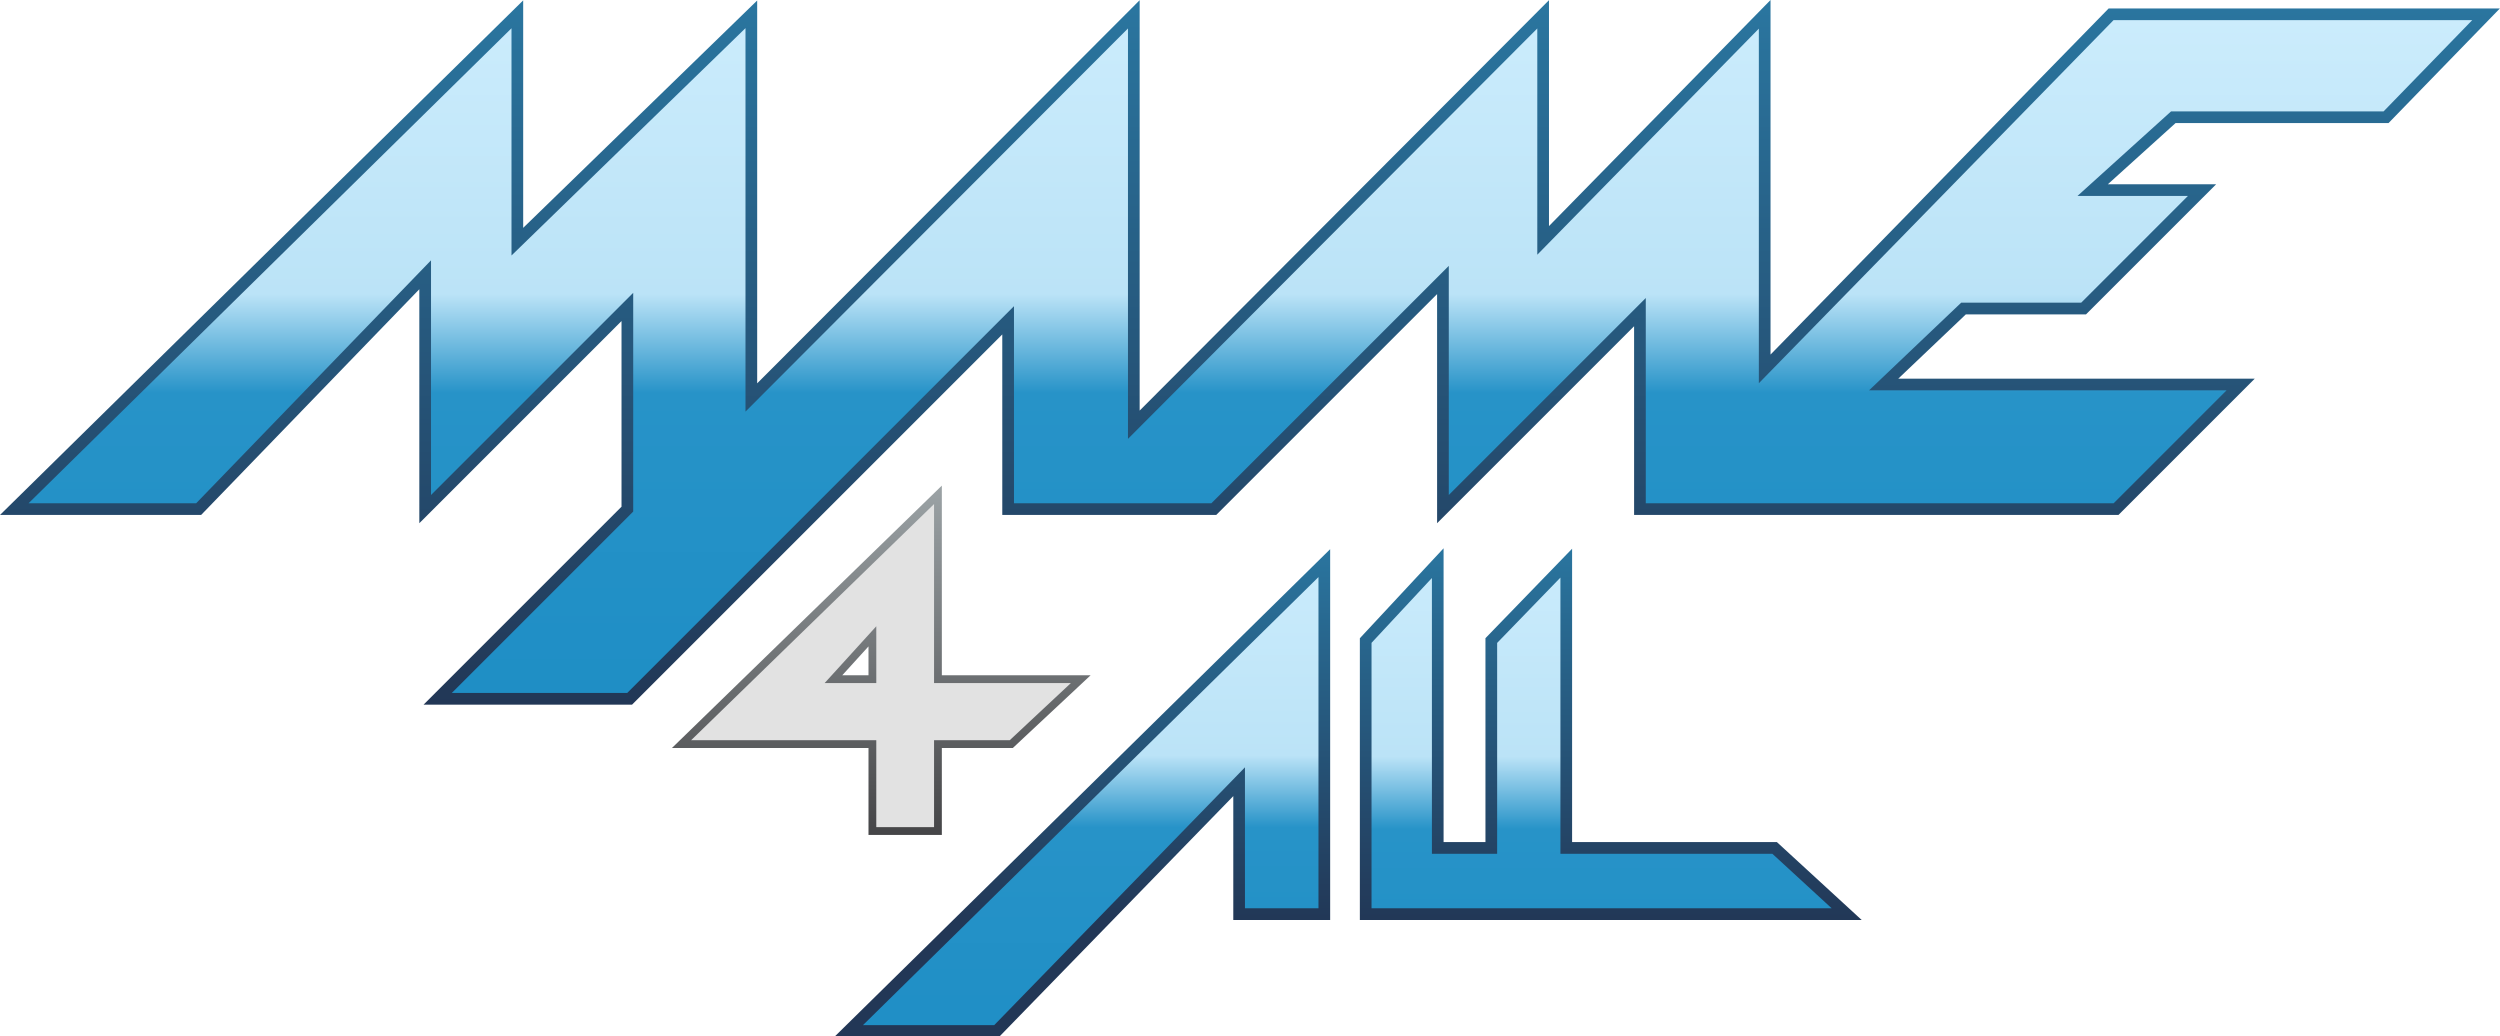 <?xml version="1.0" encoding="UTF-8" standalone="no"?>
<svg
   enable-background="new -54.704 -17.335 641.883 266.225"
   height="1592"
   viewBox="-54.704 -17.335 3840 1592"
   width="3840"
   version="1.1"
   id="svg15"
   sodipodi:docname="mame-mame4all.svg"
   inkscape:version="1.3.2 (091e20e, 2023-11-25)"
   xmlns:inkscape="http://www.inkscape.org/namespaces/inkscape"
   xmlns:sodipodi="http://sodipodi.sourceforge.net/DTD/sodipodi-0.dtd"
   xmlns:xlink="http://www.w3.org/1999/xlink"
   xmlns="http://www.w3.org/2000/svg"
   xmlns:svg="http://www.w3.org/2000/svg">
  <defs
     id="defs15" />
  <sodipodi:namedview
     id="namedview15"
     pagecolor="#ffffff"
     bordercolor="#000000"
     borderopacity="0.25"
     inkscape:showpageshadow="2"
     inkscape:pageopacity="0.0"
     inkscape:pagecheckerboard="0"
     inkscape:deskcolor="#d1d1d1"
     inkscape:zoom="0.14817986"
     inkscape:cx="1923.3383"
     inkscape:cy="796.32953"
     inkscape:window-width="1312"
     inkscape:window-height="449"
     inkscape:window-x="0"
     inkscape:window-y="23"
     inkscape:window-maximized="0"
     inkscape:current-layer="svg15" />
  <linearGradient
     id="a">
    <stop
       offset=".005"
       stop-color="#cbecfc"
       id="stop1" />
    <stop
       offset=".401"
       stop-color="#bbe3f7"
       id="stop2" />
    <stop
       offset=".543"
       stop-color="#2793c8"
       id="stop3" />
    <stop
       offset="1"
       stop-color="#1e8ec5"
       id="stop4" />
  </linearGradient>
  <linearGradient
     id="b"
     gradientTransform="matrix(1,0,0,-1,654,409.225)"
     gradientUnits="userSpaceOnUse"
     x1="-387.703"
     x2="-387.703"
     xlink:href="#a"
     y1="422.882"
     y2="243.83" />
  <linearGradient
     id="c">
    <stop
       offset="0"
       stop-color="#2a76a0"
       id="stop5" />
    <stop
       offset="1"
       stop-color="#223756"
       id="stop6" />
  </linearGradient>
  <linearGradient
     id="d"
     gradientUnits="userSpaceOnUse"
     x1="266.238"
     x2="266.238"
     xlink:href="#c"
     y1="-17.721"
     y2="163.613" />
  <linearGradient
     id="e"
     gradientUnits="userSpaceOnUse"
     x1="171.582"
     x2="171.582"
     y1="106.779"
     y2="197.113">
    <stop
       offset=".005"
       stop-color="#9ca3a6"
       id="stop7" />
    <stop
       offset="1"
       stop-color="#454547"
       id="stop8" />
  </linearGradient>
  <linearGradient
     id="f"
     gradientTransform="matrix(1,0,0,-1,654,409.225)"
     gradientUnits="userSpaceOnUse"
     x1="-429.724"
     x2="-429.724"
     xlink:href="#a"
     y1="284.818"
     y2="154.63" />
  <linearGradient
     id="g"
     gradientUnits="userSpaceOnUse"
     x1="223.192"
     x2="223.192"
     xlink:href="#c"
     y1="122.279"
     y2="219.613" />
  <linearGradient
     id="h"
     gradientTransform="matrix(1,0,0,-1,654,409.225)"
     gradientUnits="userSpaceOnUse"
     x1="-296.286"
     x2="-296.286"
     xlink:href="#a"
     y1="284.835"
     y2="153.835" />
  <linearGradient
     id="i"
     gradientUnits="userSpaceOnUse"
     x1="358.889"
     x2="358.889"
     xlink:href="#c"
     y1="122.279"
     y2="219.613" />
  <g
     id="g16"
     transform="matrix(1,0,0,1,-4.48e-6,-0.007)">
    <g
       transform="matrix(5.982,0,0,5.982,272.556,86.37)"
       id="g15">
      <path
         d="M 583.629,-13.657 H 487.356 L 398.413,77.391 V -13.657 L 341.528,44.391 V -13.657 L 236.423,91.724 V -13.657 L 138.214,84.724 V -13.657 L 78.131,44.724 V -13.657 L -51.036,113.391 H -3.703 L 54.464,53.224 v 60.167 l 51.917,-51.917 v 51.917 l -48.708,48.708 h 49.291 l 97.187,-97.187 v 48.479 h 52.813 l 58.834,-58.833 v 58.833 l 50.583,-50.583 v 50.583 h 122.25 l 32,-32 h -91.668 l 20.5,-19.5 h 30.834 l 30.416,-30.417 h -28.082 l 20.707,-18.708 h 54.625 z"
         fill="url(#b)"
         id="path8"
         style="fill:url(#b)" />
      <path
         d="m 54.048,163.599 50.833,-50.83 V 65.095 L 52.964,117.009 52.962,56.934 -3.066,114.89 H -54.704 L 79.631,-17.239 v 58.412 l 60.083,-58.38 v 98.302 l 98.209,-98.378 -0.002,105.377 105.105,-105.381 v 58.002 l 56.887,-58.05 v 91.042 l 86.811,-88.866 h 96.908 v 1.502 -1.502 h 3.549 L 558.599,14.264 H 503.915 L 486.53,29.972 h 27.807 L 480.918,63.39 450.063,63.388 432.713,79.892 H 524.25 L 489.252,114.89 H 364.879 V 66.429 l -50.583,50.583 V 58.179 L 257.584,114.89 H 202.65 l -0.002,-46.355 -95.063,95.064 z m 53.833,-49.588 -46.585,46.586 h 45.046 l 99.309,-99.312 v 50.602 h 50.69 l 60.957,-60.954 v 58.833 L 367.88,59.188 v 52.702 h 120.129 l 28.998,-29 h -91.795 l 23.65,-22.5 h 30.813 l 27.416,-27.417 h -28.357 l 24.025,-21.707 h 54.568 l 22.752,-23.422 -92.094,-0.003 -91.074,93.229 V -9.982 l -56.887,58.05 V -10.03 L 234.921,95.353 V -10.03 L 136.713,88.352 V -10.109 L 76.631,48.269 V -10.079 L -47.371,111.887 H -4.338 L 55.965,49.511 v 60.257 l 51.917,-51.914 z"
         fill="url(#d)"
         id="path9"
         style="fill:url(#d)" />
      <path
         d="m 186.131,157.056 v -47.333 l -65.833,64 h 48.999 v 22.334 h 16.834 v -22.334 h 18.833 l 17.834,-16.667 z m -16.834,0 h -9.999 l 9.999,-10.999 z"
         fill="#e2e2e2"
         id="path10" />
      <path
         d="m 168.296,197.057 v -22.334 h -50.464 l 69.299,-67.368 v 48.7 h 38.201 l -19.975,18.668 -18.226,-0.002 v 22.336 z m -45.535,-24.336 h 47.536 v 22.335 h 14.833 v -22.335 h 19.438 l 15.692,-14.666 h -34.13 v -0.999 h 1.001 -1.001 v 0.999 h -1 v -45.966 z m 34.275,-14.666 13.262,-14.586 v 13.587 0.999 z m 12.261,-0.999 v -1.001 z m -7.738,-1.001 h 6.737 v -7.413 z"
         fill="url(#e)"
         id="path11"
         style="fill:url(#e)" />
      <path
         d="M 163.214,247.39 285.339,127.265 v 90.125 h -21.875 v -34 l -62.25,64 z"
         fill="url(#f)"
         id="path12"
         style="fill:url(#f)" />
      <path
         d="m 163.215,248.89 v -1.5 l 1.05,1.068 -1.05,-1.068 v 1.5 h -3.667 L 286.837,123.681 v 95.208 h -24.873 v -31.807 l -60.118,61.808 z m 3.661,-3 33.701,-0.002 64.384,-66.194 v 36.195 h 18.877 v -85.046 z"
         fill="url(#g)"
         id="path13"
         style="fill:url(#g)" />
      <path
         d="m 314.464,127.265 -18.5,19.875 v 70.25 h 123.499 l -18.5,-17 h -53.5 v -73.125 l -19.25,19.875 v 53.25 h -13.749 z"
         fill="url(#h)"
         id="path14"
         style="fill:url(#h)" />
      <path
         d="m 294.464,218.889 v -72.342 l 18.899,-20.307 2.6,-2.789 v 75.437 h 10.75 v -52.357 l 22.248,-22.97 v 75.329 h 52.586 l 21.768,19.999 z m 2.998,-71.16 v 68.16 h 118.15 l -15.234,-14.001 h -54.414 l -0.002,-70.919 -16.248,16.777 v 54.142 h -16.75 v -70.813 z"
         fill="url(#i)"
         id="path15"
         style="fill:url(#i)" />
    </g>
  </g>
</svg>
